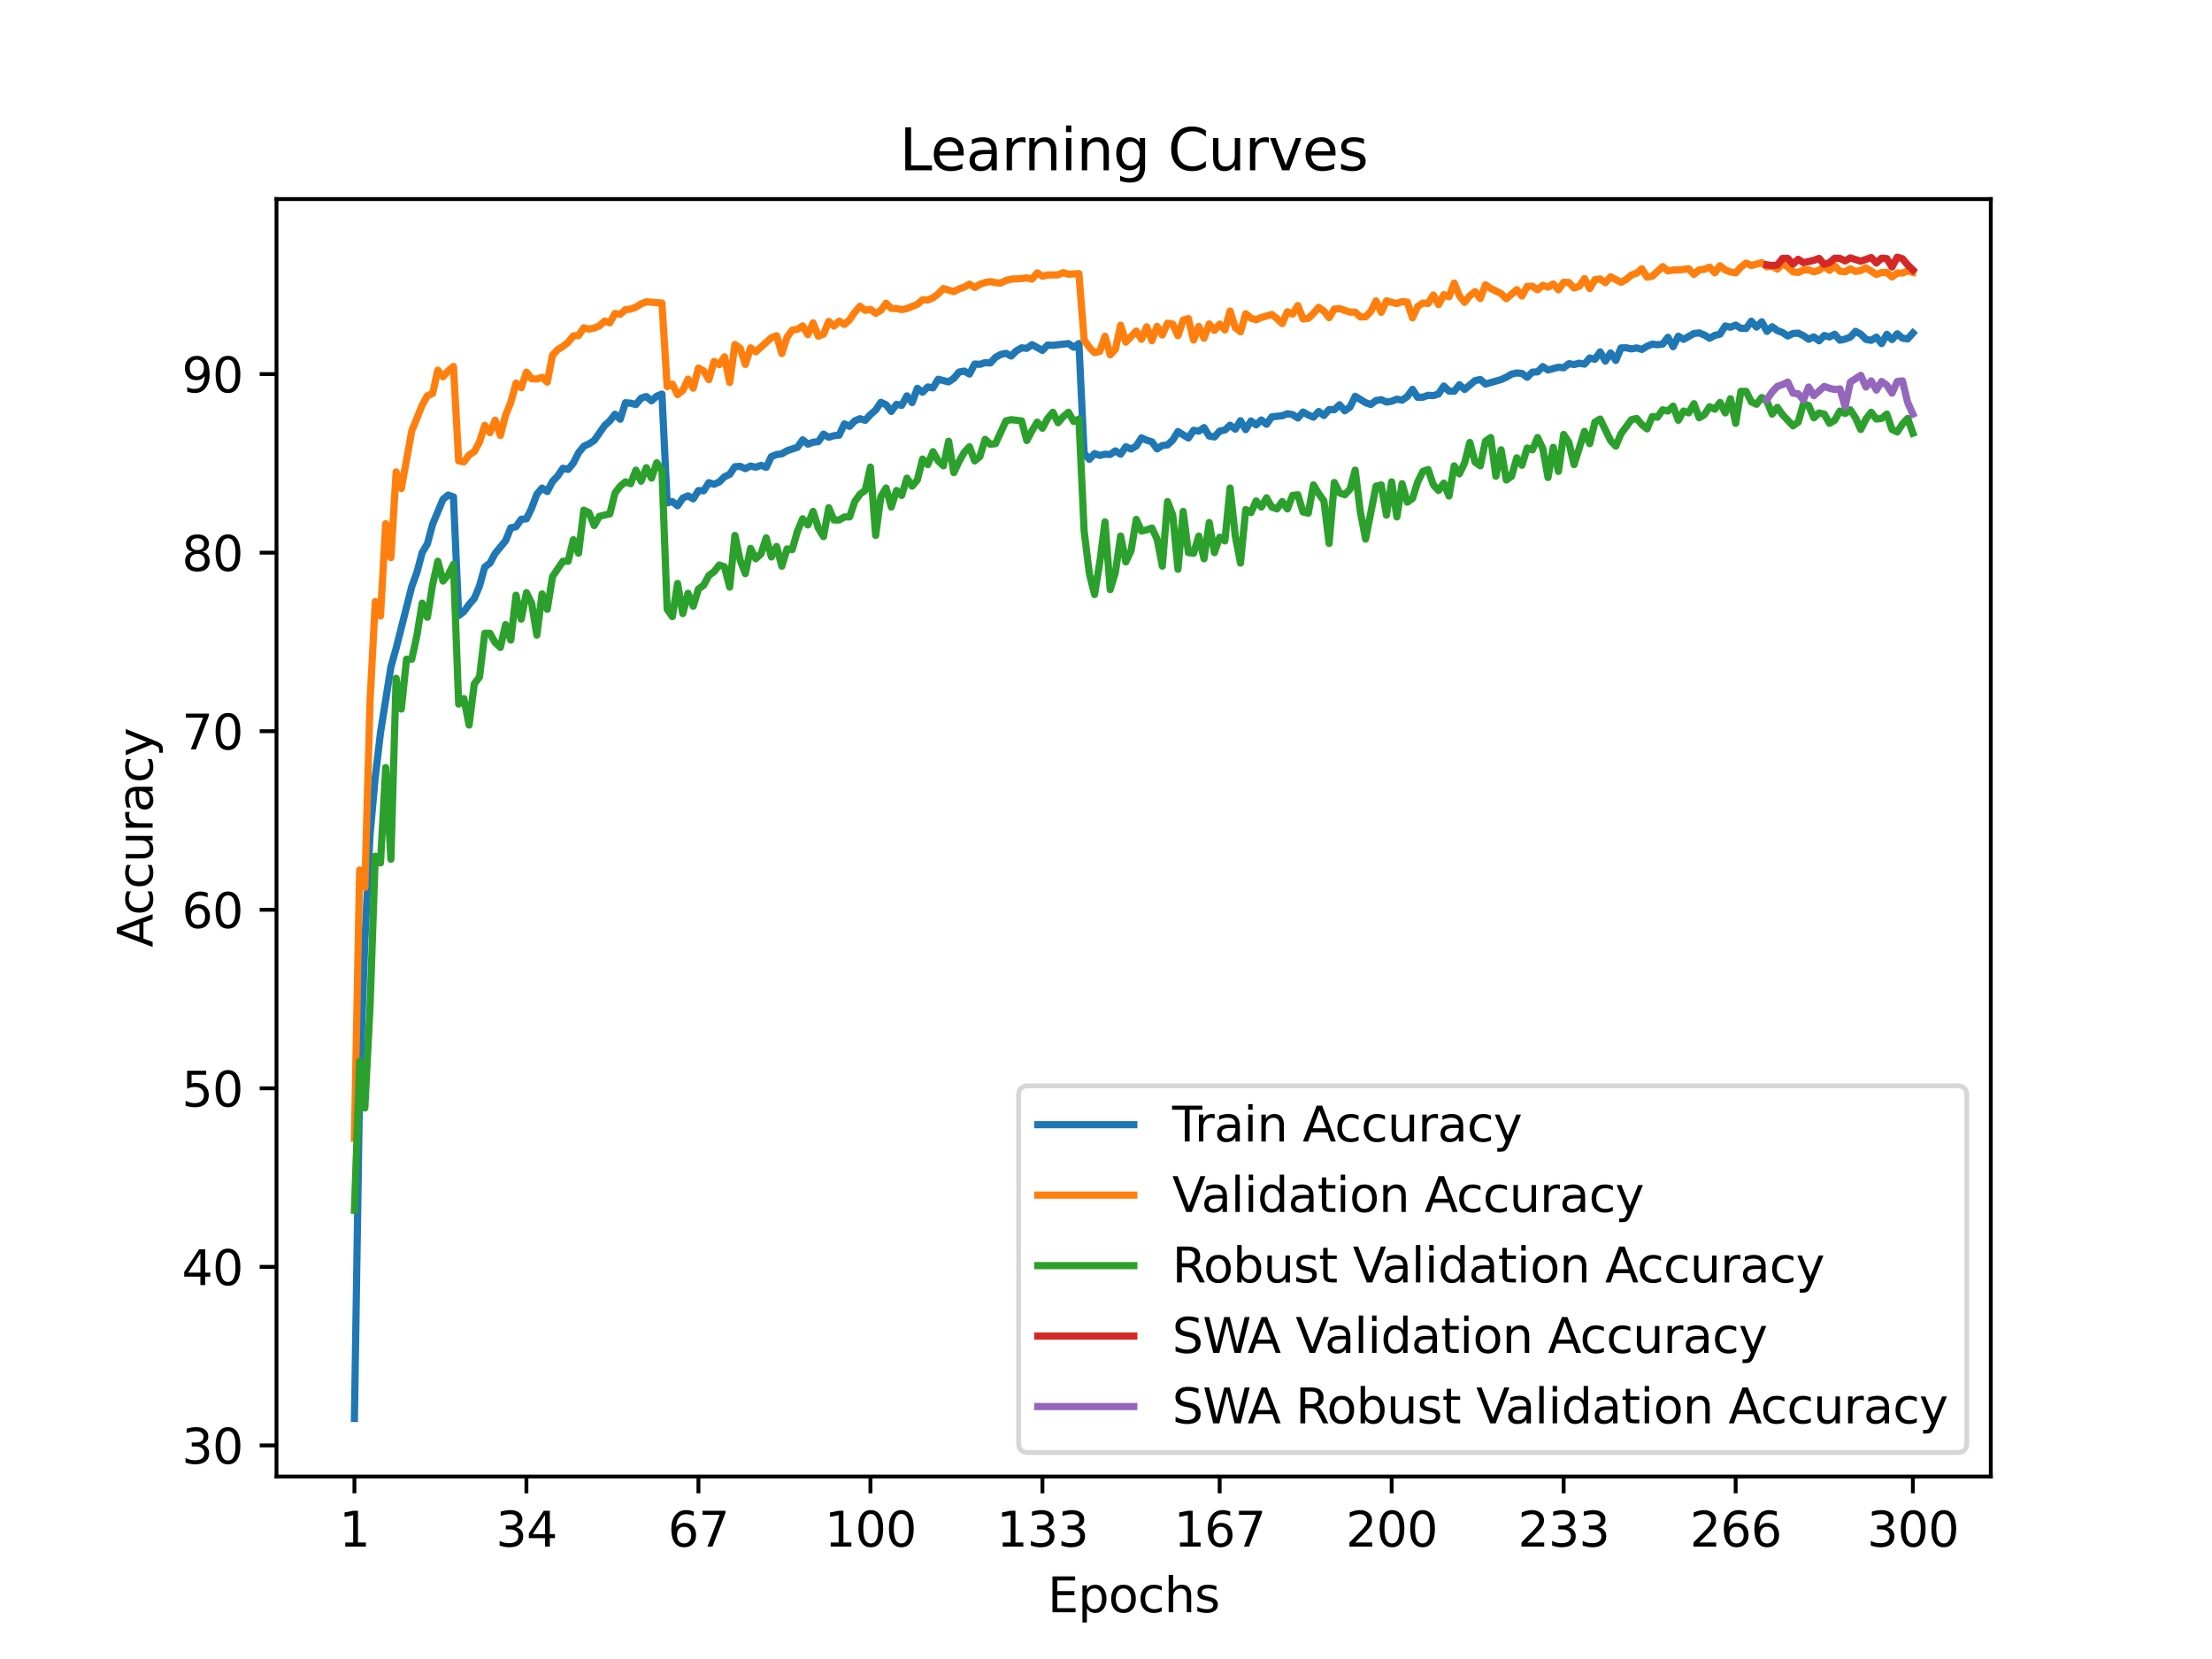 <?xml version="1.0" encoding="utf-8" standalone="no"?>
<!DOCTYPE svg PUBLIC "-//W3C//DTD SVG 1.1//EN"
  "http://www.w3.org/Graphics/SVG/1.1/DTD/svg11.dtd">
<svg xmlns:xlink="http://www.w3.org/1999/xlink" width="460.8pt" height="345.6pt" viewBox="0 0 460.8 345.6" xmlns="http://www.w3.org/2000/svg" version="1.1">
 <defs>
  <style type="text/css">*{stroke-linejoin: round; stroke-linecap: butt}</style>
 </defs>
 <g id="figure_1">
  <g id="patch_1">
   <path d="M 0 345.6 
L 460.8 345.6 
L 460.8 0 
L 0 0 
z
" style="fill: #ffffff"/>
  </g>
  <g id="axes_1">
   <g id="patch_2">
    <path d="M 57.6 307.584 
L 414.72 307.584 
L 414.72 41.472 
L 57.6 41.472 
z
" style="fill: #ffffff"/>
   </g>
   <g id="matplotlib.axis_1">
    <g id="xtick_1">
     <g id="line2d_1">
      <defs>
       <path id="m52aa010315" d="M 0 0 
L 0 3.5 
" style="stroke: #000000; stroke-width: 0.8"/>
      </defs>
      <g>
       <use xlink:href="#m52aa010315" x="73.833" y="307.584" style="stroke: #000000; stroke-width: 0.8"/>
      </g>
     </g>
     <g id="text_1">
      <!-- 1 -->
      <g transform="translate(70.651 322.182) scale(0.1 -0.1)">
       <defs>
        <path id="DejaVuSans-31" d="M 794 531 
L 1825 531 
L 1825 4091 
L 703 3866 
L 703 4441 
L 1819 4666 
L 2450 4666 
L 2450 531 
L 3481 531 
L 3481 0 
L 794 0 
L 794 531 
z
" transform="scale(0.016)"/>
       </defs>
       <use xlink:href="#DejaVuSans-31"/>
      </g>
     </g>
    </g>
    <g id="xtick_2">
     <g id="line2d_2">
      <g>
       <use xlink:href="#m52aa010315" x="109.664" y="307.584" style="stroke: #000000; stroke-width: 0.8"/>
      </g>
     </g>
     <g id="text_2">
      <!-- 34 -->
      <g transform="translate(103.302 322.182) scale(0.1 -0.1)">
       <defs>
        <path id="DejaVuSans-33" d="M 2597 2516 
Q 3050 2419 3304 2112 
Q 3559 1806 3559 1356 
Q 3559 666 3084 287 
Q 2609 -91 1734 -91 
Q 1441 -91 1130 -33 
Q 819 25 488 141 
L 488 750 
Q 750 597 1062 519 
Q 1375 441 1716 441 
Q 2309 441 2620 675 
Q 2931 909 2931 1356 
Q 2931 1769 2642 2001 
Q 2353 2234 1838 2234 
L 1294 2234 
L 1294 2753 
L 1863 2753 
Q 2328 2753 2575 2939 
Q 2822 3125 2822 3475 
Q 2822 3834 2567 4026 
Q 2313 4219 1838 4219 
Q 1578 4219 1281 4162 
Q 984 4106 628 3988 
L 628 4550 
Q 988 4650 1302 4700 
Q 1616 4750 1894 4750 
Q 2613 4750 3031 4423 
Q 3450 4097 3450 3541 
Q 3450 3153 3228 2886 
Q 3006 2619 2597 2516 
z
" transform="scale(0.016)"/>
        <path id="DejaVuSans-34" d="M 2419 4116 
L 825 1625 
L 2419 1625 
L 2419 4116 
z
M 2253 4666 
L 3047 4666 
L 3047 1625 
L 3713 1625 
L 3713 1100 
L 3047 1100 
L 3047 0 
L 2419 0 
L 2419 1100 
L 313 1100 
L 313 1709 
L 2253 4666 
z
" transform="scale(0.016)"/>
       </defs>
       <use xlink:href="#DejaVuSans-33"/>
       <use xlink:href="#DejaVuSans-34" x="63.623"/>
      </g>
     </g>
    </g>
    <g id="xtick_3">
     <g id="line2d_3">
      <g>
       <use xlink:href="#m52aa010315" x="145.496" y="307.584" style="stroke: #000000; stroke-width: 0.8"/>
      </g>
     </g>
     <g id="text_3">
      <!-- 67 -->
      <g transform="translate(139.133 322.182) scale(0.1 -0.1)">
       <defs>
        <path id="DejaVuSans-36" d="M 2113 2584 
Q 1688 2584 1439 2293 
Q 1191 2003 1191 1497 
Q 1191 994 1439 701 
Q 1688 409 2113 409 
Q 2538 409 2786 701 
Q 3034 994 3034 1497 
Q 3034 2003 2786 2293 
Q 2538 2584 2113 2584 
z
M 3366 4563 
L 3366 3988 
Q 3128 4100 2886 4159 
Q 2644 4219 2406 4219 
Q 1781 4219 1451 3797 
Q 1122 3375 1075 2522 
Q 1259 2794 1537 2939 
Q 1816 3084 2150 3084 
Q 2853 3084 3261 2657 
Q 3669 2231 3669 1497 
Q 3669 778 3244 343 
Q 2819 -91 2113 -91 
Q 1303 -91 875 529 
Q 447 1150 447 2328 
Q 447 3434 972 4092 
Q 1497 4750 2381 4750 
Q 2619 4750 2861 4703 
Q 3103 4656 3366 4563 
z
" transform="scale(0.016)"/>
        <path id="DejaVuSans-37" d="M 525 4666 
L 3525 4666 
L 3525 4397 
L 1831 0 
L 1172 0 
L 2766 4134 
L 525 4134 
L 525 4666 
z
" transform="scale(0.016)"/>
       </defs>
       <use xlink:href="#DejaVuSans-36"/>
       <use xlink:href="#DejaVuSans-37" x="63.623"/>
      </g>
     </g>
    </g>
    <g id="xtick_4">
     <g id="line2d_4">
      <g>
       <use xlink:href="#m52aa010315" x="181.327" y="307.584" style="stroke: #000000; stroke-width: 0.8"/>
      </g>
     </g>
     <g id="text_4">
      <!-- 100 -->
      <g transform="translate(171.783 322.182) scale(0.1 -0.1)">
       <defs>
        <path id="DejaVuSans-30" d="M 2034 4250 
Q 1547 4250 1301 3770 
Q 1056 3291 1056 2328 
Q 1056 1369 1301 889 
Q 1547 409 2034 409 
Q 2525 409 2770 889 
Q 3016 1369 3016 2328 
Q 3016 3291 2770 3770 
Q 2525 4250 2034 4250 
z
M 2034 4750 
Q 2819 4750 3233 4129 
Q 3647 3509 3647 2328 
Q 3647 1150 3233 529 
Q 2819 -91 2034 -91 
Q 1250 -91 836 529 
Q 422 1150 422 2328 
Q 422 3509 836 4129 
Q 1250 4750 2034 4750 
z
" transform="scale(0.016)"/>
       </defs>
       <use xlink:href="#DejaVuSans-31"/>
       <use xlink:href="#DejaVuSans-30" x="63.623"/>
       <use xlink:href="#DejaVuSans-30" x="127.246"/>
      </g>
     </g>
    </g>
    <g id="xtick_5">
     <g id="line2d_5">
      <g>
       <use xlink:href="#m52aa010315" x="217.158" y="307.584" style="stroke: #000000; stroke-width: 0.8"/>
      </g>
     </g>
     <g id="text_5">
      <!-- 133 -->
      <g transform="translate(207.615 322.182) scale(0.1 -0.1)">
       <use xlink:href="#DejaVuSans-31"/>
       <use xlink:href="#DejaVuSans-33" x="63.623"/>
       <use xlink:href="#DejaVuSans-33" x="127.246"/>
      </g>
     </g>
    </g>
    <g id="xtick_6">
     <g id="line2d_6">
      <g>
       <use xlink:href="#m52aa010315" x="254.076" y="307.584" style="stroke: #000000; stroke-width: 0.8"/>
      </g>
     </g>
     <g id="text_6">
      <!-- 167 -->
      <g transform="translate(244.532 322.182) scale(0.1 -0.1)">
       <use xlink:href="#DejaVuSans-31"/>
       <use xlink:href="#DejaVuSans-36" x="63.623"/>
       <use xlink:href="#DejaVuSans-37" x="127.246"/>
      </g>
     </g>
    </g>
    <g id="xtick_7">
     <g id="line2d_7">
      <g>
       <use xlink:href="#m52aa010315" x="289.907" y="307.584" style="stroke: #000000; stroke-width: 0.8"/>
      </g>
     </g>
     <g id="text_7">
      <!-- 200 -->
      <g transform="translate(280.363 322.182) scale(0.1 -0.1)">
       <defs>
        <path id="DejaVuSans-32" d="M 1228 531 
L 3431 531 
L 3431 0 
L 469 0 
L 469 531 
Q 828 903 1448 1529 
Q 2069 2156 2228 2338 
Q 2531 2678 2651 2914 
Q 2772 3150 2772 3378 
Q 2772 3750 2511 3984 
Q 2250 4219 1831 4219 
Q 1534 4219 1204 4116 
Q 875 4013 500 3803 
L 500 4441 
Q 881 4594 1212 4672 
Q 1544 4750 1819 4750 
Q 2544 4750 2975 4387 
Q 3406 4025 3406 3419 
Q 3406 3131 3298 2873 
Q 3191 2616 2906 2266 
Q 2828 2175 2409 1742 
Q 1991 1309 1228 531 
z
" transform="scale(0.016)"/>
       </defs>
       <use xlink:href="#DejaVuSans-32"/>
       <use xlink:href="#DejaVuSans-30" x="63.623"/>
       <use xlink:href="#DejaVuSans-30" x="127.246"/>
      </g>
     </g>
    </g>
    <g id="xtick_8">
     <g id="line2d_8">
      <g>
       <use xlink:href="#m52aa010315" x="325.739" y="307.584" style="stroke: #000000; stroke-width: 0.8"/>
      </g>
     </g>
     <g id="text_8">
      <!-- 233 -->
      <g transform="translate(316.195 322.182) scale(0.1 -0.1)">
       <use xlink:href="#DejaVuSans-32"/>
       <use xlink:href="#DejaVuSans-33" x="63.623"/>
       <use xlink:href="#DejaVuSans-33" x="127.246"/>
      </g>
     </g>
    </g>
    <g id="xtick_9">
     <g id="line2d_9">
      <g>
       <use xlink:href="#m52aa010315" x="361.57" y="307.584" style="stroke: #000000; stroke-width: 0.8"/>
      </g>
     </g>
     <g id="text_9">
      <!-- 266 -->
      <g transform="translate(352.026 322.182) scale(0.1 -0.1)">
       <use xlink:href="#DejaVuSans-32"/>
       <use xlink:href="#DejaVuSans-36" x="63.623"/>
       <use xlink:href="#DejaVuSans-36" x="127.246"/>
      </g>
     </g>
    </g>
    <g id="xtick_10">
     <g id="line2d_10">
      <g>
       <use xlink:href="#m52aa010315" x="398.487" y="307.584" style="stroke: #000000; stroke-width: 0.8"/>
      </g>
     </g>
     <g id="text_10">
      <!-- 300 -->
      <g transform="translate(388.944 322.182) scale(0.1 -0.1)">
       <use xlink:href="#DejaVuSans-33"/>
       <use xlink:href="#DejaVuSans-30" x="63.623"/>
       <use xlink:href="#DejaVuSans-30" x="127.246"/>
      </g>
     </g>
    </g>
    <g id="text_11">
     <!-- Epochs -->
     <g transform="translate(218.244 335.861) scale(0.1 -0.1)">
      <defs>
       <path id="DejaVuSans-45" d="M 628 4666 
L 3578 4666 
L 3578 4134 
L 1259 4134 
L 1259 2753 
L 3481 2753 
L 3481 2222 
L 1259 2222 
L 1259 531 
L 3634 531 
L 3634 0 
L 628 0 
L 628 4666 
z
" transform="scale(0.016)"/>
       <path id="DejaVuSans-70" d="M 1159 525 
L 1159 -1331 
L 581 -1331 
L 581 3500 
L 1159 3500 
L 1159 2969 
Q 1341 3281 1617 3432 
Q 1894 3584 2278 3584 
Q 2916 3584 3314 3078 
Q 3713 2572 3713 1747 
Q 3713 922 3314 415 
Q 2916 -91 2278 -91 
Q 1894 -91 1617 61 
Q 1341 213 1159 525 
z
M 3116 1747 
Q 3116 2381 2855 2742 
Q 2594 3103 2138 3103 
Q 1681 3103 1420 2742 
Q 1159 2381 1159 1747 
Q 1159 1113 1420 752 
Q 1681 391 2138 391 
Q 2594 391 2855 752 
Q 3116 1113 3116 1747 
z
" transform="scale(0.016)"/>
       <path id="DejaVuSans-6f" d="M 1959 3097 
Q 1497 3097 1228 2736 
Q 959 2375 959 1747 
Q 959 1119 1226 758 
Q 1494 397 1959 397 
Q 2419 397 2687 759 
Q 2956 1122 2956 1747 
Q 2956 2369 2687 2733 
Q 2419 3097 1959 3097 
z
M 1959 3584 
Q 2709 3584 3137 3096 
Q 3566 2609 3566 1747 
Q 3566 888 3137 398 
Q 2709 -91 1959 -91 
Q 1206 -91 779 398 
Q 353 888 353 1747 
Q 353 2609 779 3096 
Q 1206 3584 1959 3584 
z
" transform="scale(0.016)"/>
       <path id="DejaVuSans-63" d="M 3122 3366 
L 3122 2828 
Q 2878 2963 2633 3030 
Q 2388 3097 2138 3097 
Q 1578 3097 1268 2742 
Q 959 2388 959 1747 
Q 959 1106 1268 751 
Q 1578 397 2138 397 
Q 2388 397 2633 464 
Q 2878 531 3122 666 
L 3122 134 
Q 2881 22 2623 -34 
Q 2366 -91 2075 -91 
Q 1284 -91 818 406 
Q 353 903 353 1747 
Q 353 2603 823 3093 
Q 1294 3584 2113 3584 
Q 2378 3584 2631 3529 
Q 2884 3475 3122 3366 
z
" transform="scale(0.016)"/>
       <path id="DejaVuSans-68" d="M 3513 2113 
L 3513 0 
L 2938 0 
L 2938 2094 
Q 2938 2591 2744 2837 
Q 2550 3084 2163 3084 
Q 1697 3084 1428 2787 
Q 1159 2491 1159 1978 
L 1159 0 
L 581 0 
L 581 4863 
L 1159 4863 
L 1159 2956 
Q 1366 3272 1645 3428 
Q 1925 3584 2291 3584 
Q 2894 3584 3203 3211 
Q 3513 2838 3513 2113 
z
" transform="scale(0.016)"/>
       <path id="DejaVuSans-73" d="M 2834 3397 
L 2834 2853 
Q 2591 2978 2328 3040 
Q 2066 3103 1784 3103 
Q 1356 3103 1142 2972 
Q 928 2841 928 2578 
Q 928 2378 1081 2264 
Q 1234 2150 1697 2047 
L 1894 2003 
Q 2506 1872 2764 1633 
Q 3022 1394 3022 966 
Q 3022 478 2636 193 
Q 2250 -91 1575 -91 
Q 1294 -91 989 -36 
Q 684 19 347 128 
L 347 722 
Q 666 556 975 473 
Q 1284 391 1588 391 
Q 1994 391 2212 530 
Q 2431 669 2431 922 
Q 2431 1156 2273 1281 
Q 2116 1406 1581 1522 
L 1381 1569 
Q 847 1681 609 1914 
Q 372 2147 372 2553 
Q 372 3047 722 3315 
Q 1072 3584 1716 3584 
Q 2034 3584 2315 3537 
Q 2597 3491 2834 3397 
z
" transform="scale(0.016)"/>
      </defs>
      <use xlink:href="#DejaVuSans-45"/>
      <use xlink:href="#DejaVuSans-70" x="63.184"/>
      <use xlink:href="#DejaVuSans-6f" x="126.66"/>
      <use xlink:href="#DejaVuSans-63" x="187.842"/>
      <use xlink:href="#DejaVuSans-68" x="242.822"/>
      <use xlink:href="#DejaVuSans-73" x="306.201"/>
     </g>
    </g>
   </g>
   <g id="matplotlib.axis_2">
    <g id="ytick_1">
     <g id="line2d_11">
      <defs>
       <path id="mce2f7f5928" d="M 0 0 
L -3.5 0 
" style="stroke: #000000; stroke-width: 0.8"/>
      </defs>
      <g>
       <use xlink:href="#mce2f7f5928" x="57.6" y="301.105" style="stroke: #000000; stroke-width: 0.8"/>
      </g>
     </g>
     <g id="text_12">
      <!-- 30 -->
      <g transform="translate(37.875 304.904) scale(0.1 -0.1)">
       <use xlink:href="#DejaVuSans-33"/>
       <use xlink:href="#DejaVuSans-30" x="63.623"/>
      </g>
     </g>
    </g>
    <g id="ytick_2">
     <g id="line2d_12">
      <g>
       <use xlink:href="#mce2f7f5928" x="57.6" y="263.909" style="stroke: #000000; stroke-width: 0.8"/>
      </g>
     </g>
     <g id="text_13">
      <!-- 40 -->
      <g transform="translate(37.875 267.708) scale(0.1 -0.1)">
       <use xlink:href="#DejaVuSans-34"/>
       <use xlink:href="#DejaVuSans-30" x="63.623"/>
      </g>
     </g>
    </g>
    <g id="ytick_3">
     <g id="line2d_13">
      <g>
       <use xlink:href="#mce2f7f5928" x="57.6" y="226.713" style="stroke: #000000; stroke-width: 0.8"/>
      </g>
     </g>
     <g id="text_14">
      <!-- 50 -->
      <g transform="translate(37.875 230.513) scale(0.1 -0.1)">
       <defs>
        <path id="DejaVuSans-35" d="M 691 4666 
L 3169 4666 
L 3169 4134 
L 1269 4134 
L 1269 2991 
Q 1406 3038 1543 3061 
Q 1681 3084 1819 3084 
Q 2600 3084 3056 2656 
Q 3513 2228 3513 1497 
Q 3513 744 3044 326 
Q 2575 -91 1722 -91 
Q 1428 -91 1123 -41 
Q 819 9 494 109 
L 494 744 
Q 775 591 1075 516 
Q 1375 441 1709 441 
Q 2250 441 2565 725 
Q 2881 1009 2881 1497 
Q 2881 1984 2565 2268 
Q 2250 2553 1709 2553 
Q 1456 2553 1204 2497 
Q 953 2441 691 2322 
L 691 4666 
z
" transform="scale(0.016)"/>
       </defs>
       <use xlink:href="#DejaVuSans-35"/>
       <use xlink:href="#DejaVuSans-30" x="63.623"/>
      </g>
     </g>
    </g>
    <g id="ytick_4">
     <g id="line2d_14">
      <g>
       <use xlink:href="#mce2f7f5928" x="57.6" y="189.518" style="stroke: #000000; stroke-width: 0.8"/>
      </g>
     </g>
     <g id="text_15">
      <!-- 60 -->
      <g transform="translate(37.875 193.317) scale(0.1 -0.1)">
       <use xlink:href="#DejaVuSans-36"/>
       <use xlink:href="#DejaVuSans-30" x="63.623"/>
      </g>
     </g>
    </g>
    <g id="ytick_5">
     <g id="line2d_15">
      <g>
       <use xlink:href="#mce2f7f5928" x="57.6" y="152.322" style="stroke: #000000; stroke-width: 0.8"/>
      </g>
     </g>
     <g id="text_16">
      <!-- 70 -->
      <g transform="translate(37.875 156.121) scale(0.1 -0.1)">
       <use xlink:href="#DejaVuSans-37"/>
       <use xlink:href="#DejaVuSans-30" x="63.623"/>
      </g>
     </g>
    </g>
    <g id="ytick_6">
     <g id="line2d_16">
      <g>
       <use xlink:href="#mce2f7f5928" x="57.6" y="115.127" style="stroke: #000000; stroke-width: 0.8"/>
      </g>
     </g>
     <g id="text_17">
      <!-- 80 -->
      <g transform="translate(37.875 118.926) scale(0.1 -0.1)">
       <defs>
        <path id="DejaVuSans-38" d="M 2034 2216 
Q 1584 2216 1326 1975 
Q 1069 1734 1069 1313 
Q 1069 891 1326 650 
Q 1584 409 2034 409 
Q 2484 409 2743 651 
Q 3003 894 3003 1313 
Q 3003 1734 2745 1975 
Q 2488 2216 2034 2216 
z
M 1403 2484 
Q 997 2584 770 2862 
Q 544 3141 544 3541 
Q 544 4100 942 4425 
Q 1341 4750 2034 4750 
Q 2731 4750 3128 4425 
Q 3525 4100 3525 3541 
Q 3525 3141 3298 2862 
Q 3072 2584 2669 2484 
Q 3125 2378 3379 2068 
Q 3634 1759 3634 1313 
Q 3634 634 3220 271 
Q 2806 -91 2034 -91 
Q 1263 -91 848 271 
Q 434 634 434 1313 
Q 434 1759 690 2068 
Q 947 2378 1403 2484 
z
M 1172 3481 
Q 1172 3119 1398 2916 
Q 1625 2713 2034 2713 
Q 2441 2713 2670 2916 
Q 2900 3119 2900 3481 
Q 2900 3844 2670 4047 
Q 2441 4250 2034 4250 
Q 1625 4250 1398 4047 
Q 1172 3844 1172 3481 
z
" transform="scale(0.016)"/>
       </defs>
       <use xlink:href="#DejaVuSans-38"/>
       <use xlink:href="#DejaVuSans-30" x="63.623"/>
      </g>
     </g>
    </g>
    <g id="ytick_7">
     <g id="line2d_17">
      <g>
       <use xlink:href="#mce2f7f5928" x="57.6" y="77.931" style="stroke: #000000; stroke-width: 0.8"/>
      </g>
     </g>
     <g id="text_18">
      <!-- 90 -->
      <g transform="translate(37.875 81.73) scale(0.1 -0.1)">
       <defs>
        <path id="DejaVuSans-39" d="M 703 97 
L 703 672 
Q 941 559 1184 500 
Q 1428 441 1663 441 
Q 2288 441 2617 861 
Q 2947 1281 2994 2138 
Q 2813 1869 2534 1725 
Q 2256 1581 1919 1581 
Q 1219 1581 811 2004 
Q 403 2428 403 3163 
Q 403 3881 828 4315 
Q 1253 4750 1959 4750 
Q 2769 4750 3195 4129 
Q 3622 3509 3622 2328 
Q 3622 1225 3098 567 
Q 2575 -91 1691 -91 
Q 1453 -91 1209 -44 
Q 966 3 703 97 
z
M 1959 2075 
Q 2384 2075 2632 2365 
Q 2881 2656 2881 3163 
Q 2881 3666 2632 3958 
Q 2384 4250 1959 4250 
Q 1534 4250 1286 3958 
Q 1038 3666 1038 3163 
Q 1038 2656 1286 2365 
Q 1534 2075 1959 2075 
z
" transform="scale(0.016)"/>
       </defs>
       <use xlink:href="#DejaVuSans-39"/>
       <use xlink:href="#DejaVuSans-30" x="63.623"/>
      </g>
     </g>
    </g>
    <g id="text_19">
     <!-- Accuracy -->
     <g transform="translate(31.795 197.356) rotate(-90) scale(0.1 -0.1)">
      <defs>
       <path id="DejaVuSans-41" d="M 2188 4044 
L 1331 1722 
L 3047 1722 
L 2188 4044 
z
M 1831 4666 
L 2547 4666 
L 4325 0 
L 3669 0 
L 3244 1197 
L 1141 1197 
L 716 0 
L 50 0 
L 1831 4666 
z
" transform="scale(0.016)"/>
       <path id="DejaVuSans-75" d="M 544 1381 
L 544 3500 
L 1119 3500 
L 1119 1403 
Q 1119 906 1312 657 
Q 1506 409 1894 409 
Q 2359 409 2629 706 
Q 2900 1003 2900 1516 
L 2900 3500 
L 3475 3500 
L 3475 0 
L 2900 0 
L 2900 538 
Q 2691 219 2414 64 
Q 2138 -91 1772 -91 
Q 1169 -91 856 284 
Q 544 659 544 1381 
z
M 1991 3584 
L 1991 3584 
z
" transform="scale(0.016)"/>
       <path id="DejaVuSans-72" d="M 2631 2963 
Q 2534 3019 2420 3045 
Q 2306 3072 2169 3072 
Q 1681 3072 1420 2755 
Q 1159 2438 1159 1844 
L 1159 0 
L 581 0 
L 581 3500 
L 1159 3500 
L 1159 2956 
Q 1341 3275 1631 3429 
Q 1922 3584 2338 3584 
Q 2397 3584 2469 3576 
Q 2541 3569 2628 3553 
L 2631 2963 
z
" transform="scale(0.016)"/>
       <path id="DejaVuSans-61" d="M 2194 1759 
Q 1497 1759 1228 1600 
Q 959 1441 959 1056 
Q 959 750 1161 570 
Q 1363 391 1709 391 
Q 2188 391 2477 730 
Q 2766 1069 2766 1631 
L 2766 1759 
L 2194 1759 
z
M 3341 1997 
L 3341 0 
L 2766 0 
L 2766 531 
Q 2569 213 2275 61 
Q 1981 -91 1556 -91 
Q 1019 -91 701 211 
Q 384 513 384 1019 
Q 384 1609 779 1909 
Q 1175 2209 1959 2209 
L 2766 2209 
L 2766 2266 
Q 2766 2663 2505 2880 
Q 2244 3097 1772 3097 
Q 1472 3097 1187 3025 
Q 903 2953 641 2809 
L 641 3341 
Q 956 3463 1253 3523 
Q 1550 3584 1831 3584 
Q 2591 3584 2966 3190 
Q 3341 2797 3341 1997 
z
" transform="scale(0.016)"/>
       <path id="DejaVuSans-79" d="M 2059 -325 
Q 1816 -950 1584 -1140 
Q 1353 -1331 966 -1331 
L 506 -1331 
L 506 -850 
L 844 -850 
Q 1081 -850 1212 -737 
Q 1344 -625 1503 -206 
L 1606 56 
L 191 3500 
L 800 3500 
L 1894 763 
L 2988 3500 
L 3597 3500 
L 2059 -325 
z
" transform="scale(0.016)"/>
      </defs>
      <use xlink:href="#DejaVuSans-41"/>
      <use xlink:href="#DejaVuSans-63" x="66.658"/>
      <use xlink:href="#DejaVuSans-63" x="121.639"/>
      <use xlink:href="#DejaVuSans-75" x="176.619"/>
      <use xlink:href="#DejaVuSans-72" x="239.998"/>
      <use xlink:href="#DejaVuSans-61" x="281.111"/>
      <use xlink:href="#DejaVuSans-63" x="342.391"/>
      <use xlink:href="#DejaVuSans-79" x="397.371"/>
     </g>
    </g>
   </g>
   <g id="line2d_18">
    <path d="M 73.833 295.488 
L 74.919 226.286 
L 76.004 196.064 
L 77.09 173.831 
L 78.176 161.872 
L 79.262 152.657 
L 81.433 138.941 
L 82.519 135.054 
L 85.777 122.194 
L 86.862 119.2 
L 87.948 115.117 
L 89.034 113.295 
L 90.12 109.213 
L 92.291 104.005 
L 93.377 103.131 
L 94.463 103.512 
L 95.549 128.238 
L 96.635 127.401 
L 97.72 125.923 
L 98.806 124.667 
L 99.892 122.064 
L 100.978 118.13 
L 102.064 117.312 
L 103.149 115.294 
L 105.321 112.644 
L 106.407 109.956 
L 107.493 109.733 
L 108.578 108.171 
L 109.664 108.087 
L 110.75 105.856 
L 111.836 102.954 
L 112.922 101.68 
L 114.007 102.396 
L 115.093 100.304 
L 116.179 99.151 
L 117.265 97.552 
L 118.351 97.794 
L 119.436 96.464 
L 120.522 94.325 
L 121.608 92.967 
L 122.694 92.465 
L 123.78 91.759 
L 125.951 88.653 
L 127.037 87.686 
L 128.123 86.291 
L 129.209 87.332 
L 130.294 83.892 
L 131.38 83.985 
L 132.466 84.273 
L 133.552 82.953 
L 134.638 82.599 
L 135.723 83.501 
L 136.809 82.525 
L 137.895 82.088 
L 138.981 104.758 
L 140.067 104.498 
L 141.152 105.363 
L 142.238 103.763 
L 143.324 103.298 
L 144.41 103.922 
L 145.496 102.192 
L 146.581 102.248 
L 147.667 100.546 
L 148.753 100.89 
L 149.839 100.397 
L 150.925 99.319 
L 152.01 98.816 
L 153.096 97.217 
L 154.182 97.152 
L 155.268 97.626 
L 156.354 97.078 
L 157.439 97.329 
L 158.525 96.938 
L 159.611 97.366 
L 160.697 95.106 
L 161.783 94.688 
L 162.868 94.548 
L 163.954 93.888 
L 166.126 93.181 
L 167.212 91.628 
L 168.297 92.53 
L 169.383 92.121 
L 170.469 92 
L 171.555 90.438 
L 172.641 91.089 
L 173.726 90.764 
L 174.812 90.652 
L 175.898 88.309 
L 176.984 88.82 
L 178.07 87.667 
L 179.155 87.221 
L 180.241 87.565 
L 181.327 86.365 
L 182.413 85.435 
L 183.499 83.817 
L 184.584 84.31 
L 185.67 85.705 
L 186.756 84.236 
L 187.842 84.45 
L 188.928 82.46 
L 190.013 83.864 
L 191.099 80.888 
L 192.185 81.706 
L 193.271 80.609 
L 194.357 80.795 
L 195.442 79.01 
L 197.614 79.549 
L 198.7 78.814 
L 199.786 77.503 
L 200.871 77.308 
L 201.957 77.922 
L 203.043 75.839 
L 204.129 75.904 
L 205.215 75.541 
L 206.3 75.625 
L 207.386 74.444 
L 208.472 73.84 
L 209.558 73.598 
L 210.644 74.165 
L 211.729 73.086 
L 212.815 72.463 
L 213.901 72.566 
L 214.987 71.794 
L 217.158 72.993 
L 218.244 71.878 
L 219.33 71.933 
L 222.587 71.571 
L 223.673 72.342 
L 224.759 71.561 
L 225.845 94.446 
L 226.931 95.683 
L 228.016 94.492 
L 229.102 94.874 
L 230.188 94.623 
L 231.274 94.678 
L 232.36 93.925 
L 233.445 94.623 
L 234.531 93.06 
L 235.617 93.544 
L 236.703 92.921 
L 237.789 91.219 
L 238.875 91.703 
L 239.96 92.038 
L 241.046 93.507 
L 242.132 92.809 
L 243.218 92.688 
L 244.304 91.675 
L 245.389 89.899 
L 247.561 91.247 
L 248.647 89.638 
L 249.733 89.824 
L 250.818 89.08 
L 251.904 90.838 
L 252.99 91.024 
L 254.076 89.806 
L 255.162 89.583 
L 256.247 88.578 
L 257.333 89.406 
L 258.419 87.639 
L 259.505 89.499 
L 260.591 87.695 
L 261.676 88.513 
L 262.762 87.49 
L 263.848 88.383 
L 264.934 86.839 
L 267.105 86.607 
L 268.191 86.189 
L 269.277 86.374 
L 270.363 87.081 
L 271.449 85.826 
L 272.534 86.449 
L 273.62 86.905 
L 274.706 85.724 
L 275.792 86.551 
L 276.878 85.314 
L 277.963 85.352 
L 279.049 84.319 
L 280.135 85.565 
L 281.221 84.822 
L 282.307 82.562 
L 284.478 83.882 
L 285.564 84.264 
L 286.65 83.436 
L 287.736 83.259 
L 288.821 83.752 
L 289.907 83.594 
L 290.993 83.148 
L 292.079 83.371 
L 293.165 82.608 
L 294.25 81.111 
L 295.336 82.776 
L 296.422 82.739 
L 297.508 82.339 
L 298.594 82.422 
L 299.679 82.051 
L 300.765 80.414 
L 301.851 81.483 
L 302.937 81.52 
L 304.023 80.144 
L 305.108 81.13 
L 307.28 79.289 
L 308.366 79.047 
L 309.452 80.005 
L 312.709 79.075 
L 313.795 78.582 
L 314.881 77.94 
L 315.966 77.699 
L 317.052 77.792 
L 318.138 78.591 
L 319.224 77.522 
L 320.31 77.466 
L 321.395 76.369 
L 322.481 77.085 
L 324.653 76.49 
L 325.739 76.62 
L 326.824 75.764 
L 327.91 75.941 
L 328.996 75.662 
L 330.082 75.857 
L 331.168 74.574 
L 332.253 74.844 
L 333.339 73.3 
L 334.425 75.225 
L 335.511 73.523 
L 336.597 75.086 
L 337.682 72.482 
L 338.768 72.445 
L 339.854 72.687 
L 340.94 72.473 
L 342.026 72.798 
L 343.111 72.138 
L 344.197 71.682 
L 345.283 71.822 
L 346.369 71.682 
L 347.455 70.26 
L 348.54 72.231 
L 349.626 70.036 
L 350.712 70.697 
L 352.884 69.469 
L 353.969 69.348 
L 355.055 69.785 
L 356.141 70.464 
L 357.227 69.86 
L 358.313 69.609 
L 359.398 67.907 
L 360.484 68.167 
L 361.57 67.721 
L 362.656 68.381 
L 363.742 68.428 
L 364.827 66.912 
L 365.913 68.139 
L 366.999 67.033 
L 368.085 69.023 
L 369.171 68.065 
L 370.256 68.865 
L 371.342 69.274 
L 372.428 69.999 
L 373.514 69.469 
L 374.6 69.395 
L 375.685 69.925 
L 376.771 70.669 
L 377.857 70.185 
L 378.943 70.994 
L 380.029 69.897 
L 381.114 70.194 
L 382.2 69.627 
L 383.286 70.873 
L 384.372 70.641 
L 385.458 70.213 
L 386.543 69.032 
L 387.629 69.618 
L 388.715 70.697 
L 389.801 70.901 
L 390.887 70.232 
L 391.972 71.58 
L 393.058 69.646 
L 394.144 70.743 
L 395.23 69.534 
L 396.316 70.445 
L 397.401 70.604 
L 398.487 69.376 
L 398.487 69.376 
" clip-path="url(#p568fd21de7)" style="fill: none; stroke: #1f77b4; stroke-width: 1.5; stroke-linecap: square"/>
   </g>
   <g id="line2d_19">
    <path d="M 73.833 237.128 
L 74.919 181.223 
L 76.004 184.868 
L 77.09 145.999 
L 78.176 125.318 
L 79.262 128.331 
L 80.348 109.101 
L 81.433 116.168 
L 82.519 98.314 
L 83.605 101.773 
L 85.777 89.759 
L 87.948 84.403 
L 89.034 82.432 
L 90.12 81.985 
L 91.206 77.113 
L 92.291 78.489 
L 93.377 77.262 
L 94.463 76.332 
L 95.549 96.008 
L 96.635 96.231 
L 97.72 94.781 
L 98.806 94.074 
L 99.892 92.065 
L 100.978 88.606 
L 102.064 90.131 
L 103.149 87.528 
L 104.235 90.726 
L 105.321 86.523 
L 106.407 83.808 
L 107.493 79.791 
L 108.578 80.758 
L 109.664 77.522 
L 110.75 78.898 
L 111.836 78.973 
L 112.922 78.601 
L 114.007 79.605 
L 115.093 73.988 
L 116.179 72.835 
L 117.265 72.166 
L 118.351 71.31 
L 119.436 69.971 
L 120.522 69.897 
L 121.608 68.297 
L 122.694 68.558 
L 123.78 68.335 
L 124.865 67.888 
L 125.951 66.884 
L 127.037 67.256 
L 128.123 65.285 
L 129.209 65.471 
L 130.294 64.503 
L 131.38 64.392 
L 132.466 63.983 
L 133.552 63.313 
L 134.638 62.867 
L 137.895 63.127 
L 138.981 80.535 
L 140.067 80.014 
L 141.152 82.209 
L 142.238 81.353 
L 143.324 78.973 
L 144.41 80.87 
L 145.496 76.666 
L 146.581 77.262 
L 147.667 79.084 
L 148.753 75.29 
L 149.839 75.96 
L 150.925 74.323 
L 152.01 79.679 
L 153.096 71.757 
L 154.182 72.538 
L 155.268 75.923 
L 156.354 72.463 
L 157.439 73.282 
L 160.697 70.343 
L 161.783 69.934 
L 162.868 73.654 
L 163.954 70.232 
L 165.04 68.781 
L 166.126 68.595 
L 167.212 67.888 
L 168.297 69.711 
L 169.383 67.256 
L 170.469 70.046 
L 171.555 69.599 
L 172.641 66.958 
L 173.726 67.925 
L 174.812 66.884 
L 175.898 67.591 
L 176.984 66.624 
L 178.07 65.024 
L 179.155 63.797 
L 180.241 64.652 
L 181.327 64.429 
L 182.413 65.285 
L 183.499 64.652 
L 184.584 63.164 
L 185.67 64.243 
L 186.756 64.28 
L 187.842 64.503 
L 188.928 64.28 
L 191.099 63.388 
L 192.185 62.458 
L 193.271 62.495 
L 194.357 62.049 
L 195.442 61.23 
L 196.528 60.114 
L 198.7 60.747 
L 199.786 60.189 
L 200.871 59.817 
L 201.957 59.185 
L 203.043 59.891 
L 204.129 59.222 
L 205.215 58.85 
L 206.3 58.664 
L 207.386 58.887 
L 208.472 58.961 
L 209.558 58.441 
L 210.644 58.143 
L 212.815 58.031 
L 213.901 57.883 
L 214.987 58.143 
L 216.073 56.841 
L 217.158 57.548 
L 218.244 57.288 
L 220.416 57.25 
L 221.502 56.804 
L 222.587 57.139 
L 224.759 56.99 
L 225.845 70.827 
L 226.931 72.352 
L 228.016 73.468 
L 229.102 73.207 
L 230.188 70.046 
L 231.274 73.914 
L 232.36 72.798 
L 233.445 67.74 
L 234.531 71.273 
L 236.703 68.967 
L 237.789 70.678 
L 238.875 68.074 
L 239.96 70.976 
L 241.046 68 
L 242.132 69.785 
L 243.218 67.33 
L 244.304 67.516 
L 245.389 69.934 
L 246.475 66.698 
L 247.561 66.363 
L 248.647 70.827 
L 249.733 68 
L 250.818 70.455 
L 251.904 67.479 
L 252.99 68.818 
L 254.076 67.516 
L 255.162 68.744 
L 256.247 64.801 
L 257.333 68.26 
L 258.419 69.116 
L 259.505 65.359 
L 260.591 66.289 
L 261.676 66.624 
L 262.762 66.14 
L 264.934 65.508 
L 266.02 66.363 
L 267.105 67.405 
L 268.191 64.95 
L 269.277 65.433 
L 270.363 63.648 
L 271.449 66.438 
L 272.534 66.326 
L 273.62 65.285 
L 274.706 64.02 
L 275.792 64.801 
L 276.878 66.177 
L 277.963 64.392 
L 279.049 64.28 
L 281.221 65.024 
L 282.307 65.024 
L 283.392 66.029 
L 284.478 65.991 
L 285.564 64.875 
L 286.65 62.681 
L 287.736 65.061 
L 288.821 62.681 
L 290.993 63.239 
L 292.079 62.83 
L 293.165 62.941 
L 294.25 66.214 
L 295.336 63.834 
L 296.422 63.127 
L 297.508 63.202 
L 298.594 61.453 
L 299.679 63.462 
L 300.765 61.379 
L 301.851 61.825 
L 302.937 58.961 
L 304.023 61.639 
L 305.108 62.978 
L 306.194 61.602 
L 307.28 60.747 
L 308.366 62.197 
L 309.452 59.333 
L 310.537 60.077 
L 312.709 61.156 
L 313.795 62.235 
L 315.966 60.338 
L 317.052 61.677 
L 318.138 59.668 
L 319.224 59.631 
L 320.31 60.375 
L 321.395 59.445 
L 322.481 59.817 
L 323.567 59.147 
L 324.653 60.375 
L 325.739 58.813 
L 326.824 58.85 
L 327.91 60.003 
L 328.996 59.631 
L 330.082 58.031 
L 331.168 60.114 
L 332.253 58.255 
L 333.339 58.106 
L 334.425 58.887 
L 335.511 57.66 
L 337.682 58.813 
L 338.768 58.217 
L 339.854 57.288 
L 340.94 56.916 
L 342.026 55.986 
L 343.111 57.734 
L 344.197 57.548 
L 346.369 55.539 
L 347.455 56.432 
L 348.54 56.246 
L 349.626 56.246 
L 351.798 55.986 
L 352.884 57.176 
L 353.969 56.209 
L 355.055 56.097 
L 356.141 55.651 
L 357.227 56.841 
L 358.313 55.353 
L 359.398 56.246 
L 360.484 56.655 
L 361.57 56.841 
L 362.656 55.651 
L 363.742 54.795 
L 364.827 55.316 
L 366.999 54.721 
L 368.085 55.577 
L 369.171 55.465 
L 370.256 56.06 
L 371.342 54.944 
L 372.428 55.614 
L 373.514 56.618 
L 374.6 56.767 
L 375.685 56.246 
L 376.771 56.209 
L 377.857 56.618 
L 378.943 56.32 
L 380.029 55.465 
L 381.114 56.32 
L 382.2 55.353 
L 383.286 56.506 
L 384.372 56.618 
L 385.458 55.986 
L 386.543 56.544 
L 387.629 56.358 
L 388.715 55.8 
L 390.887 57.176 
L 391.972 56.767 
L 393.058 56.73 
L 394.144 57.697 
L 395.23 56.878 
L 396.316 56.878 
L 397.401 56.432 
L 398.487 56.73 
L 398.487 56.73 
" clip-path="url(#p568fd21de7)" style="fill: none; stroke: #ff7f0e; stroke-width: 1.5; stroke-linecap: square"/>
   </g>
   <g id="line2d_20">
    <path d="M 73.833 252.109 
L 74.919 221.07 
L 76.004 230.818 
L 77.09 209.655 
L 78.176 178.359 
L 79.262 179.77 
L 80.348 159.89 
L 81.433 179 
L 82.519 141.292 
L 83.605 147.705 
L 84.691 137.316 
L 85.777 137.316 
L 86.862 132.314 
L 87.948 125.644 
L 89.034 128.594 
L 90.12 121.796 
L 91.206 116.922 
L 92.291 121.027 
L 93.377 119.744 
L 94.463 117.564 
L 95.549 146.679 
L 96.635 145.524 
L 97.72 151.04 
L 98.806 142.446 
L 99.892 141.035 
L 100.978 131.929 
L 102.064 131.929 
L 103.149 133.853 
L 104.235 134.879 
L 105.321 130.133 
L 106.407 133.34 
L 107.493 123.977 
L 108.578 128.979 
L 109.664 123.464 
L 110.75 125.644 
L 111.836 132.314 
L 112.922 123.72 
L 114.007 126.927 
L 115.093 120.129 
L 117.265 116.922 
L 118.351 116.922 
L 119.436 112.433 
L 120.522 115.255 
L 121.608 106.277 
L 122.694 106.79 
L 123.78 109.483 
L 124.865 107.559 
L 127.037 107.046 
L 128.123 102.685 
L 129.209 101.275 
L 130.294 100.377 
L 131.38 100.761 
L 132.466 97.94 
L 133.552 100.248 
L 134.638 97.427 
L 135.723 99.607 
L 136.809 96.401 
L 137.895 97.94 
L 138.981 126.927 
L 140.067 128.466 
L 141.152 121.54 
L 142.238 127.824 
L 143.324 123.592 
L 144.41 126.285 
L 145.496 122.694 
L 146.581 121.924 
L 147.667 119.872 
L 148.753 119.103 
L 149.839 117.692 
L 150.925 118.077 
L 152.01 122.309 
L 153.096 111.535 
L 154.182 116.666 
L 155.268 119.488 
L 156.354 114.229 
L 157.439 116.409 
L 158.525 115.383 
L 159.611 112.048 
L 160.697 116.024 
L 161.783 113.844 
L 162.868 117.948 
L 163.954 114.357 
L 165.04 114.485 
L 166.126 110.638 
L 167.212 108.072 
L 168.297 109.355 
L 169.383 106.533 
L 170.469 109.996 
L 171.555 111.792 
L 172.641 105.764 
L 173.726 108.329 
L 174.812 108.329 
L 175.898 107.688 
L 176.984 107.688 
L 178.07 104.481 
L 179.155 102.942 
L 180.241 102.172 
L 181.327 97.298 
L 182.413 111.535 
L 183.499 103.455 
L 184.584 101.659 
L 185.67 105.635 
L 186.756 102.172 
L 187.842 103.198 
L 188.928 99.607 
L 190.013 101.275 
L 191.099 99.992 
L 192.185 95.631 
L 193.271 96.785 
L 194.357 94.092 
L 195.442 96.016 
L 196.528 97.042 
L 197.614 91.912 
L 198.7 98.453 
L 199.786 96.144 
L 200.871 94.22 
L 201.957 93.066 
L 203.043 96.016 
L 204.129 95.118 
L 205.215 91.527 
L 206.3 92.553 
L 207.386 92.425 
L 209.558 87.679 
L 210.644 87.422 
L 212.815 87.679 
L 213.901 91.783 
L 214.987 89.731 
L 216.073 87.935 
L 217.158 89.218 
L 218.244 87.166 
L 219.33 85.883 
L 220.416 88.064 
L 221.502 86.781 
L 222.587 85.883 
L 223.673 87.807 
L 224.759 87.294 
L 225.845 110.638 
L 226.931 119.488 
L 228.016 123.848 
L 229.102 117.179 
L 230.188 108.714 
L 231.274 122.822 
L 232.36 119.231 
L 233.445 111.664 
L 234.531 117.051 
L 235.617 114.742 
L 236.703 108.201 
L 237.789 110.638 
L 238.875 110.381 
L 239.96 109.996 
L 241.046 112.305 
L 242.132 117.948 
L 243.218 104.481 
L 244.304 107.303 
L 245.389 118.59 
L 246.475 106.533 
L 247.561 115.127 
L 248.647 115.255 
L 249.733 111.664 
L 250.818 116.409 
L 251.904 108.842 
L 252.99 115.127 
L 254.076 111.92 
L 255.162 112.69 
L 256.247 101.659 
L 257.333 111.664 
L 258.419 117.307 
L 259.505 106.148 
L 260.591 106.79 
L 261.676 104.353 
L 262.762 105.635 
L 263.848 103.711 
L 264.934 105.635 
L 266.02 106.02 
L 267.105 104.481 
L 268.191 106.02 
L 269.277 103.198 
L 270.363 103.07 
L 271.449 106.661 
L 272.534 106.918 
L 273.62 101.018 
L 274.706 102.814 
L 275.792 104.353 
L 276.878 113.203 
L 277.963 100.505 
L 279.049 102.685 
L 280.135 103.07 
L 281.221 101.916 
L 282.307 97.94 
L 283.392 106.661 
L 284.478 112.305 
L 286.65 101.275 
L 287.736 101.018 
L 288.821 107.303 
L 289.907 100.377 
L 290.993 107.688 
L 292.079 100.761 
L 293.165 104.609 
L 294.25 103.84 
L 295.336 100.377 
L 296.422 98.196 
L 297.508 97.811 
L 298.594 101.018 
L 299.679 102.172 
L 300.765 100.633 
L 301.851 103.327 
L 302.937 97.042 
L 304.023 98.709 
L 305.108 96.401 
L 306.194 92.168 
L 307.28 96.272 
L 308.366 97.042 
L 309.452 91.912 
L 310.537 91.142 
L 311.623 99.222 
L 312.709 93.707 
L 313.795 99.992 
L 314.881 99.222 
L 315.966 95.375 
L 317.052 96.914 
L 318.138 93.322 
L 319.224 93.707 
L 320.31 91.142 
L 321.395 93.451 
L 322.481 99.479 
L 323.567 93.194 
L 324.653 98.196 
L 325.739 90.501 
L 326.824 92.168 
L 327.91 96.785 
L 330.082 89.859 
L 331.168 92.425 
L 332.253 87.935 
L 333.339 87.294 
L 335.511 91.783 
L 336.597 92.938 
L 337.682 90.372 
L 339.854 87.422 
L 340.94 87.166 
L 342.026 88.448 
L 343.111 89.346 
L 344.197 86.781 
L 345.283 86.909 
L 346.369 85.37 
L 347.455 85.627 
L 348.54 84.601 
L 349.626 87.551 
L 350.712 85.627 
L 351.798 86.012 
L 352.884 84.088 
L 353.969 87.038 
L 355.055 86.396 
L 356.141 84.729 
L 357.227 85.242 
L 358.313 83.831 
L 359.398 86.012 
L 360.484 83.062 
L 361.57 88.192 
L 362.656 81.522 
L 363.742 81.522 
L 364.827 83.703 
L 365.913 84.216 
L 366.999 82.805 
L 368.085 83.575 
L 369.171 86.268 
L 370.256 84.857 
L 371.342 86.396 
L 373.514 88.705 
L 374.6 87.935 
L 375.685 84.088 
L 376.771 84.472 
L 377.857 87.038 
L 378.943 86.012 
L 380.029 86.268 
L 381.114 88.192 
L 382.2 87.551 
L 383.286 85.627 
L 384.372 86.14 
L 385.458 85.37 
L 386.543 87.038 
L 387.629 89.475 
L 388.715 87.294 
L 389.801 85.883 
L 390.887 87.294 
L 391.972 87.166 
L 393.058 86.268 
L 394.144 89.475 
L 395.23 89.988 
L 396.316 88.32 
L 397.401 87.166 
L 398.487 90.244 
L 398.487 90.244 
" clip-path="url(#p568fd21de7)" style="fill: none; stroke: #2ca02c; stroke-width: 1.5; stroke-linecap: square"/>
   </g>
   <g id="line2d_21">
    <path d="M 368.085 55.167 
L 369.171 55.316 
L 370.256 55.205 
L 371.342 53.828 
L 372.428 53.828 
L 373.514 55.019 
L 374.6 54.014 
L 375.685 54.721 
L 377.857 54.238 
L 378.943 53.828 
L 380.029 55.056 
L 381.114 54.721 
L 382.2 53.791 
L 383.286 53.828 
L 384.372 54.349 
L 385.458 53.717 
L 387.629 54.423 
L 389.801 53.642 
L 390.887 54.795 
L 391.972 53.791 
L 393.058 53.866 
L 394.144 55.614 
L 395.23 53.568 
L 396.316 53.903 
L 397.401 55.167 
L 398.487 56.246 
L 398.487 56.246 
" clip-path="url(#p568fd21de7)" style="fill: none; stroke: #d62728; stroke-width: 1.5; stroke-linecap: square"/>
   </g>
   <g id="line2d_22">
    <path d="M 368.085 83.19 
L 369.171 81.651 
L 370.256 80.496 
L 371.342 80.112 
L 372.428 79.598 
L 373.514 81.907 
L 374.6 82.035 
L 375.685 83.318 
L 376.771 80.625 
L 377.857 82.42 
L 380.029 80.496 
L 381.114 80.881 
L 382.2 81.138 
L 383.286 81.009 
L 384.372 84.729 
L 385.458 79.598 
L 387.629 78.188 
L 388.715 80.625 
L 389.801 79.342 
L 390.887 81.266 
L 391.972 79.47 
L 393.058 80.24 
L 394.144 81.907 
L 395.23 79.47 
L 396.316 79.342 
L 397.401 83.831 
L 398.487 86.268 
L 398.487 86.268 
" clip-path="url(#p568fd21de7)" style="fill: none; stroke: #9467bd; stroke-width: 1.5; stroke-linecap: square"/>
   </g>
   <g id="patch_3">
    <path d="M 57.6 307.584 
L 57.6 41.472 
" style="fill: none; stroke: #000000; stroke-width: 0.8; stroke-linejoin: miter; stroke-linecap: square"/>
   </g>
   <g id="patch_4">
    <path d="M 414.72 307.584 
L 414.72 41.472 
" style="fill: none; stroke: #000000; stroke-width: 0.8; stroke-linejoin: miter; stroke-linecap: square"/>
   </g>
   <g id="patch_5">
    <path d="M 57.6 307.584 
L 414.72 307.584 
" style="fill: none; stroke: #000000; stroke-width: 0.8; stroke-linejoin: miter; stroke-linecap: square"/>
   </g>
   <g id="patch_6">
    <path d="M 57.6 41.472 
L 414.72 41.472 
" style="fill: none; stroke: #000000; stroke-width: 0.8; stroke-linejoin: miter; stroke-linecap: square"/>
   </g>
   <g id="text_20">
    <!-- Learning Curves -->
    <g transform="translate(187.376 35.472) scale(0.12 -0.12)">
     <defs>
      <path id="DejaVuSans-4c" d="M 628 4666 
L 1259 4666 
L 1259 531 
L 3531 531 
L 3531 0 
L 628 0 
L 628 4666 
z
" transform="scale(0.016)"/>
      <path id="DejaVuSans-65" d="M 3597 1894 
L 3597 1613 
L 953 1613 
Q 991 1019 1311 708 
Q 1631 397 2203 397 
Q 2534 397 2845 478 
Q 3156 559 3463 722 
L 3463 178 
Q 3153 47 2828 -22 
Q 2503 -91 2169 -91 
Q 1331 -91 842 396 
Q 353 884 353 1716 
Q 353 2575 817 3079 
Q 1281 3584 2069 3584 
Q 2775 3584 3186 3129 
Q 3597 2675 3597 1894 
z
M 3022 2063 
Q 3016 2534 2758 2815 
Q 2500 3097 2075 3097 
Q 1594 3097 1305 2825 
Q 1016 2553 972 2059 
L 3022 2063 
z
" transform="scale(0.016)"/>
      <path id="DejaVuSans-6e" d="M 3513 2113 
L 3513 0 
L 2938 0 
L 2938 2094 
Q 2938 2591 2744 2837 
Q 2550 3084 2163 3084 
Q 1697 3084 1428 2787 
Q 1159 2491 1159 1978 
L 1159 0 
L 581 0 
L 581 3500 
L 1159 3500 
L 1159 2956 
Q 1366 3272 1645 3428 
Q 1925 3584 2291 3584 
Q 2894 3584 3203 3211 
Q 3513 2838 3513 2113 
z
" transform="scale(0.016)"/>
      <path id="DejaVuSans-69" d="M 603 3500 
L 1178 3500 
L 1178 0 
L 603 0 
L 603 3500 
z
M 603 4863 
L 1178 4863 
L 1178 4134 
L 603 4134 
L 603 4863 
z
" transform="scale(0.016)"/>
      <path id="DejaVuSans-67" d="M 2906 1791 
Q 2906 2416 2648 2759 
Q 2391 3103 1925 3103 
Q 1463 3103 1205 2759 
Q 947 2416 947 1791 
Q 947 1169 1205 825 
Q 1463 481 1925 481 
Q 2391 481 2648 825 
Q 2906 1169 2906 1791 
z
M 3481 434 
Q 3481 -459 3084 -895 
Q 2688 -1331 1869 -1331 
Q 1566 -1331 1297 -1286 
Q 1028 -1241 775 -1147 
L 775 -588 
Q 1028 -725 1275 -790 
Q 1522 -856 1778 -856 
Q 2344 -856 2625 -561 
Q 2906 -266 2906 331 
L 2906 616 
Q 2728 306 2450 153 
Q 2172 0 1784 0 
Q 1141 0 747 490 
Q 353 981 353 1791 
Q 353 2603 747 3093 
Q 1141 3584 1784 3584 
Q 2172 3584 2450 3431 
Q 2728 3278 2906 2969 
L 2906 3500 
L 3481 3500 
L 3481 434 
z
" transform="scale(0.016)"/>
      <path id="DejaVuSans-20" transform="scale(0.016)"/>
      <path id="DejaVuSans-43" d="M 4122 4306 
L 4122 3641 
Q 3803 3938 3442 4084 
Q 3081 4231 2675 4231 
Q 1875 4231 1450 3742 
Q 1025 3253 1025 2328 
Q 1025 1406 1450 917 
Q 1875 428 2675 428 
Q 3081 428 3442 575 
Q 3803 722 4122 1019 
L 4122 359 
Q 3791 134 3420 21 
Q 3050 -91 2638 -91 
Q 1578 -91 968 557 
Q 359 1206 359 2328 
Q 359 3453 968 4101 
Q 1578 4750 2638 4750 
Q 3056 4750 3426 4639 
Q 3797 4528 4122 4306 
z
" transform="scale(0.016)"/>
      <path id="DejaVuSans-76" d="M 191 3500 
L 800 3500 
L 1894 563 
L 2988 3500 
L 3597 3500 
L 2284 0 
L 1503 0 
L 191 3500 
z
" transform="scale(0.016)"/>
     </defs>
     <use xlink:href="#DejaVuSans-4c"/>
     <use xlink:href="#DejaVuSans-65" x="53.963"/>
     <use xlink:href="#DejaVuSans-61" x="115.486"/>
     <use xlink:href="#DejaVuSans-72" x="176.766"/>
     <use xlink:href="#DejaVuSans-6e" x="216.129"/>
     <use xlink:href="#DejaVuSans-69" x="279.508"/>
     <use xlink:href="#DejaVuSans-6e" x="307.291"/>
     <use xlink:href="#DejaVuSans-67" x="370.67"/>
     <use xlink:href="#DejaVuSans-20" x="434.146"/>
     <use xlink:href="#DejaVuSans-43" x="465.934"/>
     <use xlink:href="#DejaVuSans-75" x="535.758"/>
     <use xlink:href="#DejaVuSans-72" x="599.137"/>
     <use xlink:href="#DejaVuSans-76" x="640.25"/>
     <use xlink:href="#DejaVuSans-65" x="699.43"/>
     <use xlink:href="#DejaVuSans-73" x="760.953"/>
    </g>
   </g>
   <g id="legend_1">
    <g id="patch_7">
     <path d="M 214.189 302.584 
L 407.72 302.584 
Q 409.72 302.584 409.72 300.584 
L 409.72 228.193 
Q 409.72 226.193 407.72 226.193 
L 214.189 226.193 
Q 212.189 226.193 212.189 228.193 
L 212.189 300.584 
Q 212.189 302.584 214.189 302.584 
z
" style="fill: #ffffff; opacity: 0.8; stroke: #cccccc; stroke-linejoin: miter"/>
    </g>
    <g id="line2d_23">
     <path d="M 216.189 234.292 
L 226.189 234.292 
L 236.189 234.292 
" style="fill: none; stroke: #1f77b4; stroke-width: 1.5; stroke-linecap: square"/>
    </g>
    <g id="text_21">
     <!-- Train Accuracy -->
     <g transform="translate(244.189 237.792) scale(0.1 -0.1)">
      <defs>
       <path id="DejaVuSans-54" d="M -19 4666 
L 3928 4666 
L 3928 4134 
L 2272 4134 
L 2272 0 
L 1638 0 
L 1638 4134 
L -19 4134 
L -19 4666 
z
" transform="scale(0.016)"/>
      </defs>
      <use xlink:href="#DejaVuSans-54"/>
      <use xlink:href="#DejaVuSans-72" x="46.334"/>
      <use xlink:href="#DejaVuSans-61" x="87.447"/>
      <use xlink:href="#DejaVuSans-69" x="148.727"/>
      <use xlink:href="#DejaVuSans-6e" x="176.51"/>
      <use xlink:href="#DejaVuSans-20" x="239.889"/>
      <use xlink:href="#DejaVuSans-41" x="271.676"/>
      <use xlink:href="#DejaVuSans-63" x="338.334"/>
      <use xlink:href="#DejaVuSans-63" x="393.314"/>
      <use xlink:href="#DejaVuSans-75" x="448.295"/>
      <use xlink:href="#DejaVuSans-72" x="511.674"/>
      <use xlink:href="#DejaVuSans-61" x="552.787"/>
      <use xlink:href="#DejaVuSans-63" x="614.066"/>
      <use xlink:href="#DejaVuSans-79" x="669.047"/>
     </g>
    </g>
    <g id="line2d_24">
     <path d="M 216.189 248.97 
L 226.189 248.97 
L 236.189 248.97 
" style="fill: none; stroke: #ff7f0e; stroke-width: 1.5; stroke-linecap: square"/>
    </g>
    <g id="text_22">
     <!-- Validation Accuracy -->
     <g transform="translate(244.189 252.47) scale(0.1 -0.1)">
      <defs>
       <path id="DejaVuSans-56" d="M 1831 0 
L 50 4666 
L 709 4666 
L 2188 738 
L 3669 4666 
L 4325 4666 
L 2547 0 
L 1831 0 
z
" transform="scale(0.016)"/>
       <path id="DejaVuSans-6c" d="M 603 4863 
L 1178 4863 
L 1178 0 
L 603 0 
L 603 4863 
z
" transform="scale(0.016)"/>
       <path id="DejaVuSans-64" d="M 2906 2969 
L 2906 4863 
L 3481 4863 
L 3481 0 
L 2906 0 
L 2906 525 
Q 2725 213 2448 61 
Q 2172 -91 1784 -91 
Q 1150 -91 751 415 
Q 353 922 353 1747 
Q 353 2572 751 3078 
Q 1150 3584 1784 3584 
Q 2172 3584 2448 3432 
Q 2725 3281 2906 2969 
z
M 947 1747 
Q 947 1113 1208 752 
Q 1469 391 1925 391 
Q 2381 391 2643 752 
Q 2906 1113 2906 1747 
Q 2906 2381 2643 2742 
Q 2381 3103 1925 3103 
Q 1469 3103 1208 2742 
Q 947 2381 947 1747 
z
" transform="scale(0.016)"/>
       <path id="DejaVuSans-74" d="M 1172 4494 
L 1172 3500 
L 2356 3500 
L 2356 3053 
L 1172 3053 
L 1172 1153 
Q 1172 725 1289 603 
Q 1406 481 1766 481 
L 2356 481 
L 2356 0 
L 1766 0 
Q 1100 0 847 248 
Q 594 497 594 1153 
L 594 3053 
L 172 3053 
L 172 3500 
L 594 3500 
L 594 4494 
L 1172 4494 
z
" transform="scale(0.016)"/>
      </defs>
      <use xlink:href="#DejaVuSans-56"/>
      <use xlink:href="#DejaVuSans-61" x="60.658"/>
      <use xlink:href="#DejaVuSans-6c" x="121.938"/>
      <use xlink:href="#DejaVuSans-69" x="149.721"/>
      <use xlink:href="#DejaVuSans-64" x="177.504"/>
      <use xlink:href="#DejaVuSans-61" x="240.98"/>
      <use xlink:href="#DejaVuSans-74" x="302.26"/>
      <use xlink:href="#DejaVuSans-69" x="341.469"/>
      <use xlink:href="#DejaVuSans-6f" x="369.252"/>
      <use xlink:href="#DejaVuSans-6e" x="430.434"/>
      <use xlink:href="#DejaVuSans-20" x="493.812"/>
      <use xlink:href="#DejaVuSans-41" x="525.6"/>
      <use xlink:href="#DejaVuSans-63" x="592.258"/>
      <use xlink:href="#DejaVuSans-63" x="647.238"/>
      <use xlink:href="#DejaVuSans-75" x="702.219"/>
      <use xlink:href="#DejaVuSans-72" x="765.598"/>
      <use xlink:href="#DejaVuSans-61" x="806.711"/>
      <use xlink:href="#DejaVuSans-63" x="867.99"/>
      <use xlink:href="#DejaVuSans-79" x="922.971"/>
     </g>
    </g>
    <g id="line2d_25">
     <path d="M 216.189 263.648 
L 226.189 263.648 
L 236.189 263.648 
" style="fill: none; stroke: #2ca02c; stroke-width: 1.5; stroke-linecap: square"/>
    </g>
    <g id="text_23">
     <!-- Robust Validation Accuracy -->
     <g transform="translate(244.189 267.148) scale(0.1 -0.1)">
      <defs>
       <path id="DejaVuSans-52" d="M 2841 2188 
Q 3044 2119 3236 1894 
Q 3428 1669 3622 1275 
L 4263 0 
L 3584 0 
L 2988 1197 
Q 2756 1666 2539 1819 
Q 2322 1972 1947 1972 
L 1259 1972 
L 1259 0 
L 628 0 
L 628 4666 
L 2053 4666 
Q 2853 4666 3247 4331 
Q 3641 3997 3641 3322 
Q 3641 2881 3436 2590 
Q 3231 2300 2841 2188 
z
M 1259 4147 
L 1259 2491 
L 2053 2491 
Q 2509 2491 2742 2702 
Q 2975 2913 2975 3322 
Q 2975 3731 2742 3939 
Q 2509 4147 2053 4147 
L 1259 4147 
z
" transform="scale(0.016)"/>
       <path id="DejaVuSans-62" d="M 3116 1747 
Q 3116 2381 2855 2742 
Q 2594 3103 2138 3103 
Q 1681 3103 1420 2742 
Q 1159 2381 1159 1747 
Q 1159 1113 1420 752 
Q 1681 391 2138 391 
Q 2594 391 2855 752 
Q 3116 1113 3116 1747 
z
M 1159 2969 
Q 1341 3281 1617 3432 
Q 1894 3584 2278 3584 
Q 2916 3584 3314 3078 
Q 3713 2572 3713 1747 
Q 3713 922 3314 415 
Q 2916 -91 2278 -91 
Q 1894 -91 1617 61 
Q 1341 213 1159 525 
L 1159 0 
L 581 0 
L 581 4863 
L 1159 4863 
L 1159 2969 
z
" transform="scale(0.016)"/>
      </defs>
      <use xlink:href="#DejaVuSans-52"/>
      <use xlink:href="#DejaVuSans-6f" x="64.982"/>
      <use xlink:href="#DejaVuSans-62" x="126.164"/>
      <use xlink:href="#DejaVuSans-75" x="189.641"/>
      <use xlink:href="#DejaVuSans-73" x="253.02"/>
      <use xlink:href="#DejaVuSans-74" x="305.119"/>
      <use xlink:href="#DejaVuSans-20" x="344.328"/>
      <use xlink:href="#DejaVuSans-56" x="376.115"/>
      <use xlink:href="#DejaVuSans-61" x="436.773"/>
      <use xlink:href="#DejaVuSans-6c" x="498.053"/>
      <use xlink:href="#DejaVuSans-69" x="525.836"/>
      <use xlink:href="#DejaVuSans-64" x="553.619"/>
      <use xlink:href="#DejaVuSans-61" x="617.096"/>
      <use xlink:href="#DejaVuSans-74" x="678.375"/>
      <use xlink:href="#DejaVuSans-69" x="717.584"/>
      <use xlink:href="#DejaVuSans-6f" x="745.367"/>
      <use xlink:href="#DejaVuSans-6e" x="806.549"/>
      <use xlink:href="#DejaVuSans-20" x="869.928"/>
      <use xlink:href="#DejaVuSans-41" x="901.715"/>
      <use xlink:href="#DejaVuSans-63" x="968.373"/>
      <use xlink:href="#DejaVuSans-63" x="1023.354"/>
      <use xlink:href="#DejaVuSans-75" x="1078.334"/>
      <use xlink:href="#DejaVuSans-72" x="1141.713"/>
      <use xlink:href="#DejaVuSans-61" x="1182.826"/>
      <use xlink:href="#DejaVuSans-63" x="1244.105"/>
      <use xlink:href="#DejaVuSans-79" x="1299.086"/>
     </g>
    </g>
    <g id="line2d_26">
     <path d="M 216.189 278.326 
L 226.189 278.326 
L 236.189 278.326 
" style="fill: none; stroke: #d62728; stroke-width: 1.5; stroke-linecap: square"/>
    </g>
    <g id="text_24">
     <!-- SWA Validation Accuracy -->
     <g transform="translate(244.189 281.826) scale(0.1 -0.1)">
      <defs>
       <path id="DejaVuSans-53" d="M 3425 4513 
L 3425 3897 
Q 3066 4069 2747 4153 
Q 2428 4238 2131 4238 
Q 1616 4238 1336 4038 
Q 1056 3838 1056 3469 
Q 1056 3159 1242 3001 
Q 1428 2844 1947 2747 
L 2328 2669 
Q 3034 2534 3370 2195 
Q 3706 1856 3706 1288 
Q 3706 609 3251 259 
Q 2797 -91 1919 -91 
Q 1588 -91 1214 -16 
Q 841 59 441 206 
L 441 856 
Q 825 641 1194 531 
Q 1563 422 1919 422 
Q 2459 422 2753 634 
Q 3047 847 3047 1241 
Q 3047 1584 2836 1778 
Q 2625 1972 2144 2069 
L 1759 2144 
Q 1053 2284 737 2584 
Q 422 2884 422 3419 
Q 422 4038 858 4394 
Q 1294 4750 2059 4750 
Q 2388 4750 2728 4690 
Q 3069 4631 3425 4513 
z
" transform="scale(0.016)"/>
       <path id="DejaVuSans-57" d="M 213 4666 
L 850 4666 
L 1831 722 
L 2809 4666 
L 3519 4666 
L 4500 722 
L 5478 4666 
L 6119 4666 
L 4947 0 
L 4153 0 
L 3169 4050 
L 2175 0 
L 1381 0 
L 213 4666 
z
" transform="scale(0.016)"/>
      </defs>
      <use xlink:href="#DejaVuSans-53"/>
      <use xlink:href="#DejaVuSans-57" x="63.477"/>
      <use xlink:href="#DejaVuSans-41" x="156.854"/>
      <use xlink:href="#DejaVuSans-20" x="225.262"/>
      <use xlink:href="#DejaVuSans-56" x="257.049"/>
      <use xlink:href="#DejaVuSans-61" x="317.707"/>
      <use xlink:href="#DejaVuSans-6c" x="378.986"/>
      <use xlink:href="#DejaVuSans-69" x="406.77"/>
      <use xlink:href="#DejaVuSans-64" x="434.553"/>
      <use xlink:href="#DejaVuSans-61" x="498.029"/>
      <use xlink:href="#DejaVuSans-74" x="559.309"/>
      <use xlink:href="#DejaVuSans-69" x="598.518"/>
      <use xlink:href="#DejaVuSans-6f" x="626.301"/>
      <use xlink:href="#DejaVuSans-6e" x="687.482"/>
      <use xlink:href="#DejaVuSans-20" x="750.861"/>
      <use xlink:href="#DejaVuSans-41" x="782.648"/>
      <use xlink:href="#DejaVuSans-63" x="849.307"/>
      <use xlink:href="#DejaVuSans-63" x="904.287"/>
      <use xlink:href="#DejaVuSans-75" x="959.268"/>
      <use xlink:href="#DejaVuSans-72" x="1022.646"/>
      <use xlink:href="#DejaVuSans-61" x="1063.76"/>
      <use xlink:href="#DejaVuSans-63" x="1125.039"/>
      <use xlink:href="#DejaVuSans-79" x="1180.02"/>
     </g>
    </g>
    <g id="line2d_27">
     <path d="M 216.189 293.004 
L 226.189 293.004 
L 236.189 293.004 
" style="fill: none; stroke: #9467bd; stroke-width: 1.5; stroke-linecap: square"/>
    </g>
    <g id="text_25">
     <!-- SWA Robust Validation Accuracy -->
     <g transform="translate(244.189 296.504) scale(0.1 -0.1)">
      <use xlink:href="#DejaVuSans-53"/>
      <use xlink:href="#DejaVuSans-57" x="63.477"/>
      <use xlink:href="#DejaVuSans-41" x="156.854"/>
      <use xlink:href="#DejaVuSans-20" x="225.262"/>
      <use xlink:href="#DejaVuSans-52" x="257.049"/>
      <use xlink:href="#DejaVuSans-6f" x="322.031"/>
      <use xlink:href="#DejaVuSans-62" x="383.213"/>
      <use xlink:href="#DejaVuSans-75" x="446.689"/>
      <use xlink:href="#DejaVuSans-73" x="510.068"/>
      <use xlink:href="#DejaVuSans-74" x="562.168"/>
      <use xlink:href="#DejaVuSans-20" x="601.377"/>
      <use xlink:href="#DejaVuSans-56" x="633.164"/>
      <use xlink:href="#DejaVuSans-61" x="693.822"/>
      <use xlink:href="#DejaVuSans-6c" x="755.102"/>
      <use xlink:href="#DejaVuSans-69" x="782.885"/>
      <use xlink:href="#DejaVuSans-64" x="810.668"/>
      <use xlink:href="#DejaVuSans-61" x="874.145"/>
      <use xlink:href="#DejaVuSans-74" x="935.424"/>
      <use xlink:href="#DejaVuSans-69" x="974.633"/>
      <use xlink:href="#DejaVuSans-6f" x="1002.416"/>
      <use xlink:href="#DejaVuSans-6e" x="1063.598"/>
      <use xlink:href="#DejaVuSans-20" x="1126.977"/>
      <use xlink:href="#DejaVuSans-41" x="1158.764"/>
      <use xlink:href="#DejaVuSans-63" x="1225.422"/>
      <use xlink:href="#DejaVuSans-63" x="1280.402"/>
      <use xlink:href="#DejaVuSans-75" x="1335.383"/>
      <use xlink:href="#DejaVuSans-72" x="1398.762"/>
      <use xlink:href="#DejaVuSans-61" x="1439.875"/>
      <use xlink:href="#DejaVuSans-63" x="1501.154"/>
      <use xlink:href="#DejaVuSans-79" x="1556.135"/>
     </g>
    </g>
   </g>
  </g>
 </g>
 <defs>
  <clipPath id="p568fd21de7">
   <rect x="57.6" y="41.472" width="357.12" height="266.112"/>
  </clipPath>
 </defs>
</svg>

